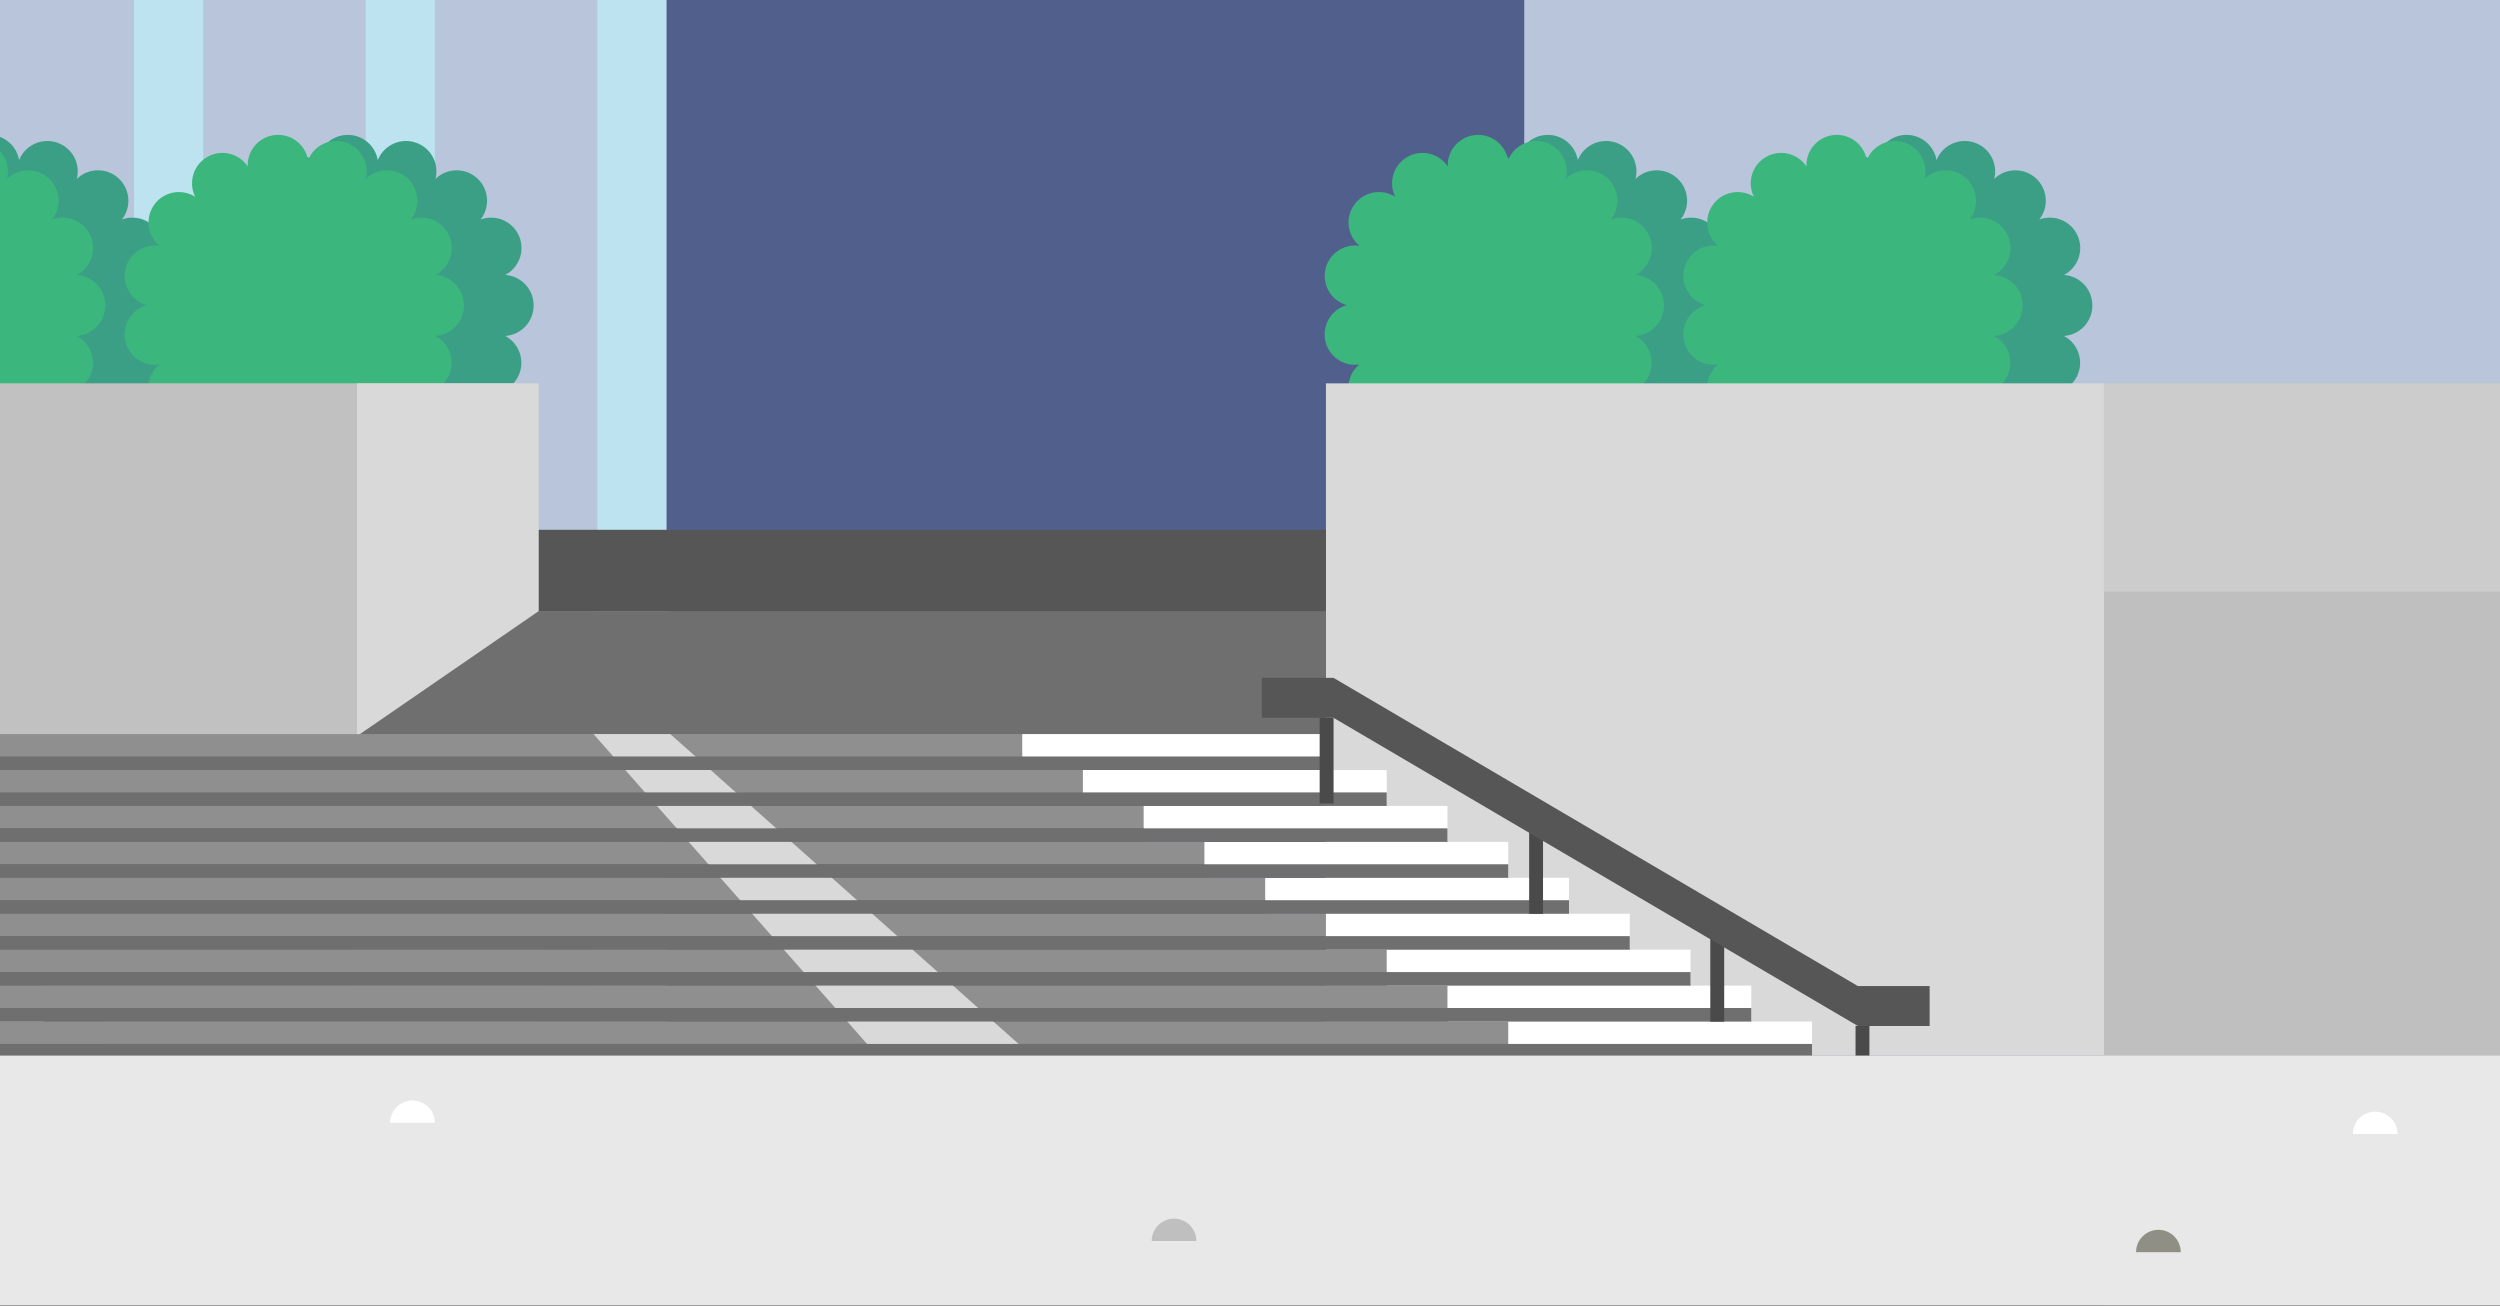 <svg width="1440" height="752" viewBox="0 0 1440 752" xmlns="http://www.w3.org/2000/svg" xmlns:xlink="http://www.w3.org/1999/xlink"><rect x="0" y="0" width="1440" height="752" fill="#333333" stroke="none"/><title>oceanic-plaza</title><defs><path id="a" d="M0 752h1854.608V0H0z"/></defs><g fill="none" fill-rule="evenodd"><path fill="#515F8D" d="M-10 608.01h1469.607V.001H-10z"/><path fill="#B8C5DA" d="M877.954 608.01h581.654V.001H877.954zM-23.625 608.01h379.944V.001H-23.625z"/><path fill="#BDE2F0" d="M344.074 608.01h39.866V.001h-39.866zM210.632 608.01h39.866V.001h-39.866zM77.19 608.01h39.866V.001H77.19z"/><g transform="translate(-395)"><path d="M1376.085 175.85c0-44.78-36.3-81.08-81.08-81.08s-81.08 36.3-81.08 81.08 36.3 81.08 81.08 81.08 81.08-36.3 81.08-81.08z" fill="#3B9F86"/><path d="M1288.235 239.071c6.71.71 12.13 5.12 14.45 10.99 1.07-6.21 5.46-11.62 11.87-13.69 6.4-2.069 13.13-.25 17.63 4.16-1.55-6.108.26-12.85 5.27-17.35 5.01-4.5 11.91-5.57 17.81-3.37a17.5 17.5 0 0 1-2.21-17.98c2.75-6.14 8.6-9.908 14.87-10.31-5.57-2.94-9.36-8.79-9.34-15.53v-.14c0-6.74 3.81-12.59 9.39-15.508-6.28-.411-12.12-4.201-14.86-10.341-2.74-6.16-1.65-13.04 2.25-17.99-5.91 2.19-12.8 1.11-17.81-3.41v.01c-5-4.51-6.8-11.26-5.24-17.36-4.5 4.39-11.23 6.2-17.63 4.12-6.4-2.08-10.78-7.5-11.84-13.71-2.34 5.86-7.77 10.25-14.47 10.95-6.69.69-12.89-2.49-16.38-7.72.25 6.28-2.91 12.49-8.73 15.85-5.84 3.37-12.81 3-18.13-.37 2.79 5.65 2.42 12.63-1.55 18.07-3.97 5.44-10.48 7.92-16.7 7.01 4.83 4.02 7.33 10.52 5.93 17.1-1.4 6.59-6.34 11.52-12.41 13.22a17.5 17.5 0 0 1 12.38 13.25c1.39 6.58-1.13 13.07-5.97 17.08 6.23-.9 12.74 1.6 16.69 7.04 3.96 5.46 4.31 12.43 1.51 18.08 5.33-3.36 12.3-3.72 18.13-.34 5.81 3.38 8.96 9.59 8.7 15.87 3.17-4.74 8.57-7.78 14.53-7.78.61 0 1.23.04 1.86.1m-3.67 34.81c-9.25-.97-16.05-8.98-15.65-18.14-5.09 7.63-15.3 10.08-23.34 5.41-8.04-4.66-10.98-14.74-6.88-22.93-7.74 4.9-18.06 3-23.52-4.52-5.46-7.52-4.06-17.93 3.02-23.77-9.08 1.34-17.75-4.61-19.66-13.71-1.91-9.09 3.6-18.02 12.43-20.46-8.82-2.47-14.32-11.41-12.39-20.49 1.94-9.1 10.61-15.03 19.69-13.67-7.06-5.85-8.44-16.27-2.96-23.78 5.47-7.5 15.79-9.38 23.52-4.46-4.08-8.21-1.12-18.28 6.93-22.92 8.05-4.66 18.27-2.18 23.33 5.47-.38-9.17 6.44-17.16 15.69-18.12 9.23-.95 17.53 5.46 19.05 14.48 3.37-8.52 12.84-13.06 21.68-10.19 8.85 2.88 13.83 12.13 11.54 21.01 6.55-6.41 17.04-6.7 23.94-.48 6.9 6.22 7.7 16.68 2.01 23.86 8.59-3.21 18.3.79 22.09 9.28 3.78 8.49.25 18.39-7.88 22.63 9.14.58 16.38 8.18 16.38 17.47v.33c-.08 9.23-7.31 16.76-16.41 17.32 8.12 4.26 11.62 14.16 7.82 22.65-3.8 8.47-13.52 12.45-22.1 9.23 5.67 7.19 4.85 17.65-2.06 23.85-6.92 6.21-17.41 5.89-23.95-.53 2.28 8.88-2.73 18.12-11.58 20.98-8.85 2.85-18.31-1.71-21.66-10.25-1.43 8.42-8.76 14.55-17.23 14.55-.61 0-1.23-.03-1.85-.1" fill="#3B9F86"/><path d="M1335.92 175.85c0-44.78-36.3-81.08-81.08-81.08s-81.08 36.3-81.08 81.08 36.3 81.08 81.08 81.08 81.08-36.3 81.08-81.08" fill="#3BB67D"/><path d="M1248.075 239.071c6.7.71 12.12 5.12 14.44 10.99a17.495 17.495 0 0 1 11.88-13.69c6.4-2.069 13.13-.25 17.62 4.15-1.55-6.098.26-12.84 5.28-17.34 5.01-4.5 11.91-5.57 17.81-3.37-3.89-4.95-4.97-11.84-2.21-17.98 2.75-6.14 8.59-9.908 14.87-10.31-5.57-2.94-9.36-8.79-9.35-15.53v-.14c0-6.74 3.81-12.59 9.39-15.508-6.27-.411-12.12-4.201-14.86-10.341-2.74-6.15-1.64-13.04 2.26-17.99-5.91 2.19-12.81 1.11-17.81-3.41v.01c-5.01-4.51-6.8-11.26-5.24-17.36-4.51 4.39-11.24 6.2-17.64 4.12s-10.78-7.5-11.84-13.71a17.506 17.506 0 0 1-14.47 10.95c-6.69.69-12.89-2.49-16.37-7.72.24 6.28-2.92 12.49-8.74 15.85-5.83 3.37-12.8 3-18.13-.37 2.79 5.65 2.43 12.63-1.55 18.07-3.96 5.44-10.47 7.92-16.7 7.01 4.83 4.02 7.33 10.52 5.94 17.1-1.41 6.59-6.35 11.52-12.42 13.22 6.07 1.71 11 6.65 12.39 13.25 1.38 6.58-1.13 13.07-5.97 17.08 6.23-.9 12.73 1.6 16.68 7.04h.01c3.96 5.46 4.31 12.43 1.51 18.08 5.33-3.36 12.3-3.72 18.12-.33 5.82 3.37 8.96 9.58 8.71 15.86 3.17-4.74 8.56-7.78 14.53-7.78.61 0 1.23.04 1.86.1m-3.68 34.81c-9.24-.97-16.04-8.98-15.65-18.14-5.08 7.63-15.3 10.08-23.34 5.41-8.03-4.66-10.97-14.74-6.88-22.93-7.74 4.9-18.05 3-23.51-4.52-5.46-7.52-4.06-17.93 3.02-23.77-9.09 1.34-17.75-4.61-19.67-13.71-1.9-9.09 3.61-18.01 12.43-20.46-8.81-2.47-14.31-11.4-12.38-20.49 1.93-9.1 10.61-15.03 19.69-13.67-7.07-5.85-8.44-16.26-2.97-23.77v-.01c5.48-7.5 15.8-9.38 23.53-4.46-4.08-8.21-1.12-18.28 6.93-22.92 8.05-4.66 18.26-2.18 23.33 5.47-.38-9.17 6.44-17.16 15.69-18.12 9.23-.95 17.53 5.46 19.05 14.48 3.37-8.52 12.84-13.06 21.68-10.19 8.84 2.87 13.83 12.13 11.53 21.01 6.55-6.41 17.05-6.7 23.95-.48 6.9 6.22 7.7 16.68 2 23.86 8.59-3.21 18.31.79 22.09 9.28 3.79 8.49.26 18.39-7.88 22.63 9.15.58 16.39 8.18 16.39 17.47v.22c-.03 9.29-7.28 16.87-16.42 17.43 8.12 4.26 11.63 14.16 7.82 22.65-3.8 8.47-13.52 12.45-22.1 9.23 5.68 7.19 4.86 17.65-2.05 23.85-6.92 6.21-17.42 5.89-23.95-.53 2.28 8.88-2.73 18.12-11.58 20.98-8.85 2.85-18.31-1.71-21.66-10.24-1.44 8.41-8.76 14.54-17.23 14.54-.61 0-1.23-.03-1.86-.1" fill="#3BB67D"/><path d="M1582.689 175.85c0-44.78-36.3-81.08-81.08-81.08s-81.08 36.3-81.08 81.08 36.3 81.08 81.08 81.08 81.08-36.3 81.08-81.08" fill="#3B9F86"/><path d="M1494.84 239.071c6.71.71 12.13 5.12 14.45 10.99 1.07-6.21 5.46-11.62 11.87-13.69 6.4-2.069 13.13-.25 17.63 4.16-1.55-6.108.26-12.85 5.27-17.35 5.01-4.5 11.91-5.57 17.81-3.37a17.5 17.5 0 0 1-2.21-17.98c2.75-6.14 8.6-9.908 14.87-10.31-5.57-2.94-9.36-8.79-9.34-15.53v-.14c0-6.74 3.81-12.59 9.39-15.508-6.28-.411-12.12-4.201-14.86-10.341-2.74-6.16-1.65-13.04 2.25-17.99-5.91 2.19-12.8 1.11-17.81-3.41v.01c-5-4.51-6.8-11.26-5.24-17.36-4.5 4.39-11.23 6.2-17.63 4.12-6.4-2.08-10.78-7.5-11.84-13.71-2.34 5.86-7.77 10.25-14.47 10.95-6.69.69-12.89-2.49-16.38-7.72.25 6.28-2.91 12.49-8.73 15.85-5.84 3.37-12.81 3-18.13-.37 2.79 5.65 2.42 12.63-1.55 18.07-3.97 5.44-10.48 7.92-16.7 7.01 4.83 4.02 7.33 10.52 5.93 17.1-1.4 6.59-6.34 11.52-12.41 13.22a17.5 17.5 0 0 1 12.38 13.25c1.39 6.58-1.13 13.07-5.97 17.08 6.23-.9 12.74 1.6 16.69 7.04 3.96 5.46 4.31 12.43 1.51 18.08 5.33-3.36 12.3-3.72 18.13-.34 5.81 3.38 8.96 9.59 8.7 15.87 3.17-4.74 8.57-7.78 14.53-7.78.61 0 1.23.04 1.86.1m-3.67 34.81c-9.25-.97-16.05-8.98-15.65-18.14-5.09 7.63-15.3 10.08-23.34 5.41-8.04-4.66-10.98-14.74-6.88-22.93-7.74 4.9-18.06 3-23.52-4.52-5.46-7.52-4.06-17.93 3.02-23.77-9.08 1.34-17.75-4.61-19.66-13.71-1.91-9.09 3.6-18.02 12.43-20.46-8.82-2.47-14.32-11.41-12.39-20.49 1.94-9.1 10.61-15.03 19.69-13.67-7.06-5.85-8.44-16.27-2.96-23.78 5.47-7.5 15.79-9.38 23.52-4.46-4.08-8.21-1.12-18.28 6.93-22.92 8.05-4.66 18.27-2.18 23.33 5.47-.38-9.17 6.44-17.16 15.69-18.12 9.23-.95 17.53 5.46 19.05 14.48 3.37-8.52 12.84-13.06 21.68-10.19 8.85 2.88 13.83 12.13 11.54 21.01 6.55-6.41 17.04-6.7 23.94-.48 6.9 6.22 7.7 16.68 2.01 23.86 8.59-3.21 18.3.79 22.09 9.28 3.78 8.49.25 18.39-7.88 22.63 9.14.58 16.38 8.18 16.38 17.47v.33c-.08 9.23-7.31 16.76-16.41 17.32 8.12 4.26 11.62 14.16 7.82 22.65-3.8 8.47-13.52 12.45-22.1 9.23 5.67 7.19 4.85 17.65-2.06 23.85-6.92 6.21-17.41 5.89-23.95-.53 2.28 8.88-2.73 18.12-11.58 20.98-8.85 2.85-18.31-1.71-21.66-10.25-1.43 8.42-8.76 14.55-17.23 14.55-.61 0-1.23-.03-1.85-.1" fill="#3B9F86"/><path d="M1542.525 175.85c0-44.78-36.301-81.08-81.08-81.08-44.781 0-81.08 36.3-81.08 81.08s36.299 81.08 81.08 81.08c44.779 0 81.08-36.3 81.08-81.08" fill="#3BB67D"/><path d="M1454.68 239.071c6.7.71 12.12 5.12 14.44 10.99a17.495 17.495 0 0 1 11.88-13.69c6.4-2.069 13.13-.25 17.62 4.15-1.55-6.098.26-12.84 5.28-17.34 5.01-4.5 11.909-5.57 17.81-3.37-3.89-4.95-4.97-11.84-2.21-17.98 2.75-6.14 8.59-9.908 14.87-10.31-5.57-2.94-9.36-8.79-9.35-15.53v-.14c0-6.74 3.809-12.59 9.39-15.508-6.27-.411-12.121-4.201-14.86-10.341-2.741-6.15-1.64-13.04 2.259-17.99-5.91 2.19-12.81 1.11-17.81-3.41v.01c-5.01-4.51-6.8-11.26-5.24-17.36-4.51 4.39-11.24 6.2-17.64 4.12s-10.78-7.5-11.84-13.71a17.503 17.503 0 0 1-14.47 10.95c-6.69.69-12.89-2.49-16.37-7.72.24 6.28-2.92 12.49-8.74 15.85-5.83 3.37-12.8 3-18.13-.37 2.79 5.65 2.43 12.63-1.55 18.07-3.96 5.44-10.47 7.92-16.7 7.01 4.83 4.02 7.33 10.52 5.94 17.1a17.524 17.524 0 0 1-12.42 13.22c6.07 1.71 11 6.65 12.39 13.25 1.38 6.58-1.13 13.07-5.97 17.08 6.23-.9 12.73 1.6 16.68 7.04h.01c3.96 5.46 4.31 12.43 1.51 18.08 5.33-3.36 12.3-3.72 18.12-.33 5.82 3.37 8.96 9.58 8.71 15.86 3.17-4.74 8.56-7.78 14.53-7.78.61 0 1.23.04 1.86.1m-3.68 34.81c-9.24-.97-16.04-8.98-15.65-18.14-5.08 7.63-15.3 10.08-23.34 5.41-8.03-4.66-10.97-14.74-6.88-22.93-7.74 4.9-18.05 3-23.51-4.52-5.46-7.52-4.06-17.93 3.02-23.77-9.09 1.34-17.75-4.61-19.67-13.71-1.9-9.09 3.61-18.01 12.43-20.46-8.81-2.47-14.31-11.4-12.38-20.49 1.93-9.1 10.61-15.03 19.69-13.67-7.07-5.85-8.44-16.26-2.97-23.77v-.01c5.48-7.5 15.8-9.38 23.53-4.46-4.08-8.21-1.12-18.28 6.93-22.92 8.05-4.66 18.26-2.18 23.33 5.47-.38-9.17 6.44-17.16 15.69-18.12 9.23-.95 17.53 5.46 19.05 14.48 3.37-8.52 12.84-13.06 21.68-10.19 8.84 2.87 13.83 12.13 11.53 21.01 6.55-6.41 17.05-6.7 23.95-.48 6.9 6.22 7.7 16.68 2 23.86 8.59-3.21 18.31.79 22.09 9.28 3.79 8.49.26 18.39-7.88 22.63 9.15.58 16.39 8.18 16.39 17.47v.22c-.03 9.29-7.28 16.87-16.42 17.43 8.12 4.26 11.63 14.16 7.82 22.65-3.8 8.47-13.52 12.45-22.1 9.23 5.68 7.19 4.86 17.65-2.05 23.85-6.92 6.21-17.42 5.89-23.95-.53 2.28 8.88-2.73 18.12-11.58 20.98-8.85 2.85-18.31-1.71-21.66-10.24-1.44 8.41-8.76 14.54-17.23 14.54-.61 0-1.23-.03-1.86-.1" fill="#3BB67D"/><path d="M478.258 175.85c0-44.78-36.3-81.08-81.08-81.08s-81.08 36.3-81.08 81.08 36.3 81.08 81.08 81.08 81.08-36.3 81.08-81.08" fill="#3B9F86"/><path d="M390.408 239.071c6.71.71 12.13 5.12 14.45 10.99 1.07-6.21 5.46-11.62 11.87-13.69 6.4-2.069 13.13-.25 17.63 4.16-1.55-6.108.26-12.85 5.27-17.35 5.01-4.5 11.91-5.57 17.81-3.37a17.5 17.5 0 0 1-2.21-17.98c2.75-6.14 8.6-9.908 14.87-10.31-5.57-2.94-9.36-8.79-9.34-15.53v-.14c0-6.74 3.81-12.59 9.39-15.508-6.28-.411-12.12-4.201-14.86-10.341-2.74-6.16-1.65-13.04 2.25-17.99-5.91 2.19-12.8 1.11-17.81-3.41v.01c-5-4.51-6.8-11.26-5.24-17.36-4.5 4.39-11.23 6.2-17.63 4.12-6.4-2.08-10.78-7.5-11.84-13.71-2.34 5.86-7.77 10.25-14.47 10.95-6.69.69-12.89-2.49-16.38-7.72.25 6.28-2.91 12.49-8.73 15.85-5.84 3.37-12.81 3-18.13-.37 2.79 5.65 2.42 12.63-1.55 18.07-3.97 5.44-10.48 7.92-16.7 7.01 4.83 4.02 7.33 10.52 5.93 17.1-1.4 6.59-6.34 11.52-12.41 13.22a17.5 17.5 0 0 1 12.38 13.25c1.39 6.58-1.13 13.07-5.97 17.08 6.23-.9 12.74 1.6 16.69 7.04 3.96 5.46 4.31 12.43 1.51 18.08 5.33-3.36 12.3-3.72 18.13-.34 5.81 3.38 8.96 9.59 8.7 15.87 3.17-4.74 8.57-7.78 14.53-7.78.61 0 1.23.04 1.86.1m-3.67 34.81c-9.25-.97-16.05-8.98-15.65-18.14-5.09 7.63-15.3 10.08-23.34 5.41-8.04-4.66-10.98-14.74-6.88-22.93-7.74 4.9-18.06 3-23.52-4.52-5.46-7.52-4.06-17.93 3.02-23.77-9.08 1.34-17.75-4.61-19.66-13.71-1.91-9.09 3.6-18.02 12.43-20.46-8.82-2.47-14.32-11.41-12.39-20.49 1.94-9.1 10.61-15.03 19.69-13.67-7.06-5.85-8.44-16.27-2.96-23.78 5.47-7.5 15.79-9.38 23.52-4.46-4.08-8.21-1.12-18.28 6.93-22.92 8.05-4.66 18.27-2.18 23.33 5.47-.38-9.17 6.44-17.16 15.69-18.12 9.23-.95 17.53 5.46 19.05 14.48 3.37-8.52 12.84-13.06 21.68-10.19 8.85 2.88 13.83 12.13 11.54 21.01 6.55-6.41 17.04-6.7 23.94-.48 6.9 6.22 7.7 16.68 2.01 23.86 8.59-3.21 18.3.79 22.09 9.28 3.78 8.49.25 18.39-7.88 22.63 9.14.58 16.38 8.18 16.38 17.47v.33c-.08 9.23-7.31 16.76-16.41 17.32 8.12 4.26 11.62 14.16 7.82 22.65-3.8 8.47-13.52 12.45-22.1 9.23 5.67 7.19 4.85 17.65-2.06 23.85-6.92 6.21-17.41 5.89-23.95-.53 2.28 8.88-2.73 18.12-11.58 20.98-8.85 2.85-18.31-1.71-21.66-10.25-1.43 8.42-8.76 14.55-17.23 14.55-.61 0-1.23-.03-1.85-.1" fill="#3B9F86"/><path d="M438.094 175.85c0-44.78-36.301-81.08-81.08-81.08-44.781 0-81.08 36.3-81.08 81.08s36.299 81.08 81.08 81.08c44.779 0 81.08-36.3 81.08-81.08" fill="#3BB67D"/><path d="M350.249 239.071c6.7.71 12.12 5.12 14.44 10.99a17.495 17.495 0 0 1 11.88-13.69c6.4-2.069 13.13-.25 17.62 4.15-1.55-6.098.26-12.84 5.28-17.34 5.01-4.5 11.909-5.57 17.81-3.37-3.89-4.95-4.97-11.84-2.21-17.98 2.75-6.14 8.59-9.908 14.87-10.31-5.57-2.94-9.36-8.79-9.35-15.53v-.14c0-6.74 3.809-12.59 9.39-15.508-6.27-.411-12.121-4.201-14.86-10.341-2.741-6.15-1.64-13.04 2.259-17.99-5.91 2.19-12.81 1.11-17.81-3.41v.01c-5.01-4.51-6.8-11.26-5.24-17.36-4.51 4.39-11.24 6.2-17.64 4.12s-10.78-7.5-11.84-13.71a17.506 17.506 0 0 1-14.47 10.95c-6.69.69-12.89-2.49-16.37-7.72.24 6.28-2.92 12.49-8.74 15.85-5.83 3.37-12.8 3-18.13-.37 2.79 5.65 2.43 12.63-1.55 18.07-3.96 5.44-10.47 7.92-16.7 7.01 4.83 4.02 7.33 10.52 5.94 17.1a17.524 17.524 0 0 1-12.42 13.22c6.07 1.71 11 6.65 12.39 13.25 1.38 6.58-1.13 13.07-5.97 17.08 6.23-.9 12.73 1.6 16.68 7.04h.01c3.96 5.46 4.31 12.43 1.51 18.08 5.33-3.36 12.3-3.72 18.12-.33 5.82 3.37 8.96 9.58 8.71 15.86 3.17-4.74 8.56-7.78 14.53-7.78.61 0 1.23.04 1.86.1m-3.68 34.81c-9.24-.97-16.04-8.98-15.65-18.14-5.08 7.63-15.3 10.08-23.34 5.41-8.03-4.66-10.97-14.74-6.88-22.93-7.74 4.9-18.05 3-23.51-4.52-5.46-7.52-4.06-17.93 3.02-23.77-9.09 1.34-17.75-4.61-19.67-13.71-1.9-9.09 3.61-18.01 12.43-20.46-8.81-2.47-14.31-11.4-12.38-20.49 1.93-9.1 10.61-15.03 19.69-13.67-7.07-5.85-8.44-16.26-2.97-23.77v-.01c5.48-7.5 15.8-9.38 23.53-4.46-4.08-8.21-1.12-18.28 6.93-22.92 8.05-4.66 18.26-2.18 23.33 5.47-.38-9.17 6.44-17.16 15.69-18.12 9.23-.95 17.53 5.46 19.05 14.48 3.37-8.52 12.84-13.06 21.68-10.19 8.84 2.87 13.83 12.13 11.53 21.01 6.55-6.41 17.05-6.7 23.95-.48 6.9 6.22 7.7 16.68 2 23.86 8.59-3.21 18.31.79 22.09 9.28 3.79 8.49.26 18.39-7.88 22.63 9.15.58 16.39 8.18 16.39 17.47v.22c-.03 9.29-7.28 16.87-16.42 17.43 8.12 4.26 11.63 14.16 7.82 22.65-3.8 8.47-13.52 12.45-22.1 9.23 5.68 7.19 4.86 17.65-2.05 23.85-6.92 6.21-17.42 5.89-23.95-.53 2.28 8.88-2.73 18.12-11.58 20.98-8.85 2.85-18.31-1.71-21.66-10.24-1.44 8.41-8.76 14.54-17.23 14.54-.61 0-1.23-.03-1.86-.1" fill="#3BB67D"/><path d="M684.862 175.85c0-44.78-36.3-81.08-81.08-81.08s-81.08 36.3-81.08 81.08 36.3 81.08 81.08 81.08 81.08-36.3 81.08-81.08" fill="#3B9F86"/><path d="M597.013 239.071c6.71.71 12.13 5.12 14.45 10.99 1.07-6.21 5.46-11.62 11.87-13.69 6.4-2.069 13.13-.25 17.63 4.16-1.55-6.108.26-12.85 5.27-17.35 5.01-4.5 11.91-5.57 17.81-3.37a17.5 17.5 0 0 1-2.21-17.98c2.75-6.14 8.6-9.908 14.87-10.31-5.57-2.94-9.36-8.79-9.34-15.53v-.14c0-6.74 3.81-12.59 9.39-15.508-6.28-.411-12.12-4.201-14.86-10.341-2.74-6.16-1.65-13.04 2.25-17.99-5.91 2.19-12.8 1.11-17.81-3.41v.01c-5-4.51-6.8-11.26-5.24-17.36-4.5 4.39-11.23 6.2-17.63 4.12-6.4-2.08-10.78-7.5-11.84-13.71-2.34 5.86-7.77 10.25-14.47 10.95-6.69.69-12.89-2.49-16.38-7.72.25 6.28-2.91 12.49-8.73 15.85-5.84 3.37-12.81 3-18.13-.37 2.79 5.65 2.42 12.63-1.55 18.07-3.97 5.44-10.48 7.92-16.7 7.01 4.83 4.02 7.33 10.52 5.93 17.1-1.4 6.59-6.34 11.52-12.41 13.22a17.5 17.5 0 0 1 12.38 13.25c1.39 6.58-1.13 13.07-5.97 17.08 6.23-.9 12.74 1.6 16.69 7.04 3.96 5.46 4.31 12.43 1.51 18.08 5.33-3.36 12.3-3.72 18.13-.34 5.81 3.38 8.96 9.59 8.7 15.87 3.17-4.74 8.57-7.78 14.53-7.78.61 0 1.23.04 1.86.1m-3.67 34.81c-9.25-.97-16.05-8.98-15.65-18.14-5.09 7.63-15.3 10.08-23.34 5.41-8.04-4.66-10.98-14.74-6.88-22.93-7.74 4.9-18.06 3-23.52-4.52-5.46-7.52-4.06-17.93 3.02-23.77-9.08 1.34-17.75-4.61-19.66-13.71-1.91-9.09 3.6-18.02 12.43-20.46-8.82-2.47-14.32-11.41-12.39-20.49 1.94-9.1 10.61-15.03 19.69-13.67-7.06-5.85-8.44-16.27-2.96-23.78 5.47-7.5 15.79-9.38 23.52-4.46-4.08-8.21-1.12-18.28 6.93-22.92 8.05-4.66 18.27-2.18 23.33 5.47-.38-9.17 6.44-17.16 15.69-18.12 9.23-.95 17.53 5.46 19.05 14.48 3.37-8.52 12.84-13.06 21.68-10.19 8.85 2.88 13.83 12.13 11.54 21.01 6.55-6.41 17.04-6.7 23.94-.48 6.9 6.22 7.7 16.68 2.01 23.86 8.59-3.21 18.3.79 22.09 9.28 3.78 8.49.25 18.39-7.88 22.63 9.14.58 16.38 8.18 16.38 17.47v.33c-.08 9.23-7.31 16.76-16.41 17.32 8.12 4.26 11.62 14.16 7.82 22.65-3.8 8.47-13.52 12.45-22.1 9.23 5.67 7.19 4.85 17.65-2.06 23.85-6.92 6.21-17.41 5.89-23.95-.53 2.28 8.88-2.73 18.12-11.58 20.98-8.85 2.85-18.31-1.71-21.66-10.25-1.43 8.42-8.76 14.55-17.23 14.55-.61 0-1.23-.03-1.85-.1" fill="#3B9F86"/><path d="M644.698 175.85c0-44.78-36.3-81.08-81.08-81.08s-81.08 36.3-81.08 81.08 36.3 81.08 81.08 81.08 81.08-36.3 81.08-81.08" fill="#3BB67D"/><path d="M556.853 239.071c6.7.71 12.12 5.12 14.44 10.99a17.495 17.495 0 0 1 11.88-13.69c6.4-2.069 13.13-.25 17.62 4.15-1.55-6.098.26-12.84 5.28-17.34 5.01-4.5 11.909-5.57 17.81-3.37-3.89-4.95-4.97-11.84-2.21-17.98 2.75-6.14 8.59-9.908 14.87-10.31-5.57-2.94-9.36-8.79-9.35-15.53v-.14c0-6.74 3.809-12.59 9.39-15.508-6.27-.411-12.121-4.201-14.86-10.341-2.741-6.15-1.64-13.04 2.259-17.99-5.909 2.19-12.809 1.11-17.809-3.41v.01c-5.01-4.51-6.8-11.26-5.24-17.36-4.51 4.39-11.24 6.2-17.64 4.12s-10.78-7.5-11.84-13.71a17.506 17.506 0 0 1-14.471 10.95c-6.689.69-12.889-2.49-16.369-7.72.24 6.28-2.92 12.49-8.74 15.85-5.83 3.37-12.8 3-18.13-.37 2.79 5.65 2.43 12.63-1.55 18.07-3.961 5.44-10.47 7.92-16.7 7.01 4.83 4.02 7.33 10.52 5.94 17.1a17.524 17.524 0 0 1-12.42 13.22c6.07 1.71 11 6.65 12.39 13.25 1.38 6.58-1.131 13.07-5.97 17.08 6.23-.9 12.73 1.6 16.68 7.04h.01c3.96 5.46 4.31 12.43 1.51 18.08 5.329-3.36 12.3-3.72 18.119-.33 5.821 3.37 8.96 9.58 8.71 15.86 3.171-4.74 8.56-7.78 14.531-7.78.61 0 1.23.04 1.86.1m-3.68 34.81c-9.24-.97-16.04-8.98-15.651-18.14-5.079 7.63-15.299 10.08-23.339 5.41-8.03-4.66-10.971-14.74-6.88-22.93-7.74 4.9-18.051 3-23.51-4.52-5.46-7.52-4.061-17.93 3.02-23.77-9.09 1.34-17.75-4.61-19.67-13.71-1.9-9.09 3.609-18.01 12.43-20.46-8.81-2.47-14.31-11.4-12.38-20.49 1.93-9.1 10.61-15.03 19.69-13.67-7.07-5.85-8.44-16.26-2.97-23.77v-.01c5.48-7.5 15.799-9.38 23.53-4.46-4.08-8.21-1.12-18.28 6.93-22.92 8.05-4.66 18.26-2.18 23.33 5.47-.38-9.17 6.44-17.16 15.69-18.12 9.23-.95 17.53 5.46 19.05 14.48 3.37-8.52 12.84-13.06 21.68-10.19 8.839 2.87 13.83 12.13 11.53 21.01 6.55-6.41 17.05-6.7 23.95-.48 6.899 6.22 7.7 16.68 2 23.86 8.59-3.21 18.31.79 22.09 9.28 3.789 8.49.26 18.39-7.88 22.63 9.149.58 16.39 8.18 16.39 17.47v.22c-.03 9.29-7.28 16.87-16.42 17.43 8.12 4.26 11.63 14.16 7.82 22.65-3.8 8.47-13.52 12.45-22.101 9.23 5.681 7.19 4.861 17.65-2.049 23.85-6.92 6.21-17.42 5.89-23.951-.53 2.281 8.88-2.73 18.12-11.579 20.98-8.85 2.85-18.31-1.71-21.66-10.24-1.44 8.41-8.761 14.54-17.23 14.54-.61 0-1.23-.03-1.86-.1" fill="#3BB67D"/><mask id="b" fill="#fff"><use xlink:href="#a"/></mask><path fill="#BFBFBF" mask="url(#b)" d="M1606.86 752h247.748V220.814H1606.86z"/><path fill="#D9D9D9" mask="url(#b)" d="M1158.74 608.01h448.12V220.814h-448.12z"/><path fill="#C1C1C1" mask="url(#b)" d="M257.204 608.01h448.12V220.814h-448.12z"/><path fill="#D9D9D9" mask="url(#b)" d="M600.61 608.01h104.714V220.814H600.61z"/><path fill="#6F6F6F" mask="url(#b)" d="M588.083 432.625h570.657v-80.662H705.324z"/><path fill="#CCC" mask="url(#b)" d="M1606.86 340.814h247.666v-120H1606.86z"/><path fill="#FFF" mask="url(#b)" d="M455 608.01h983.74v-19.598H455zM420 587.312h983.74v-19.598H420zM385 566.613h983.74v-19.598H385zM350 545.915h983.74v-19.598H350zM315 525.217h983.74v-19.598H315zM280 504.519h983.74v-19.598H280zM245 483.821h983.74v-19.598H245z"/><path fill="#8F8F8F" mask="url(#b)" d="M280 608.01h983.74v-19.598H280zM245 587.312h983.74v-19.598H245zM210 566.613h983.74v-19.598H210zM175 545.915h983.74v-19.598H175zM140 525.217h983.74v-19.598H140zM105 504.519h983.74v-19.598H105zM70 483.821h983.74v-19.598H70z"/><path fill="#6F6F6F" mask="url(#b)" d="M280 609.11h983.74v-7.797H280zM245 588.411h983.74v-7.797H245zM210 567.713h983.74v-7.797H210zM175 547.015h983.74v-7.797H175zM140 526.317h983.74v-7.797H140zM105 505.619h983.74v-7.797H105zM70 484.92h983.74v-7.797H70zM35 464.222h983.74v-7.797H35zM0 443.524h983.74v-7.797H0z"/><path fill="#FFF" mask="url(#b)" d="M210 463.122h983.74v-19.598H210zM983.74 442.424h175v-19.598h-175z"/><path fill="#8F8F8F" mask="url(#b)" d="M35 463.122h983.74v-19.598H35zM0 442.424h983.74v-19.598H0z"/><path fill="#D9D9D9" mask="url(#b)" d="M986.083 605.211H897.87l-161-182.385h44.213z"/><path fill="#6F6F6F" mask="url(#b)" d="M455 609.11h983.74v-7.797H455zM420 588.411h983.74v-7.797H420zM385 567.713h983.74v-7.797H385zM350 547.015h983.74v-7.797H350zM315 526.317h983.74v-7.797H315zM280 505.619h983.74v-7.797H280zM245 484.92h983.74v-7.797H245zM210 464.222h983.74v-7.797H210zM175 443.524h983.74v-7.797H175z"/><path fill="#4A4A4A" mask="url(#b)" d="M1155.131 462.814h7.996v-49.347h-7.996zM1275.788 526.394h7.996v-49.347h-7.996zM1380.135 588.488h7.996v-49.347h-7.996zM1463.788 640.313h7.996v-49.347h-7.996z"/><path fill="#565656" mask="url(#b)" d="M1465.127 567.966l-302-177.499h-41.343v23h41.343l302 177.499h41.343v-23z"/><path fill="#E8E8E8" mask="url(#b)" d="M385 752h1469.608V608.01H385z"/><path fill="#565656" mask="url(#b)" d="M705.324 351.963h453.416v-46.798H705.324z"/><path d="M1750.24 653.182c0-7.107 5.761-12.87 12.868-12.87 7.11 0 12.87 5.763 12.87 12.87h-25.739z" fill="#FFF" mask="url(#b)"/><path d="M1058.37 714.814c0-7.107 5.762-12.87 12.87-12.87s12.87 5.763 12.87 12.87h-25.74z" fill="#BFBFBF" mask="url(#b)"/><path d="M619.747 646.747c0-7.107 5.762-12.869 12.87-12.869 7.107 0 12.87 5.762 12.87 12.87h-25.74z" fill="#FFF" mask="url(#b)"/><path d="M1625.376 721.248c0-7.107 5.762-12.869 12.869-12.869 7.109 0 12.87 5.762 12.87 12.87h-25.74z" fill="#8F8F85" mask="url(#b)"/></g></g></svg>